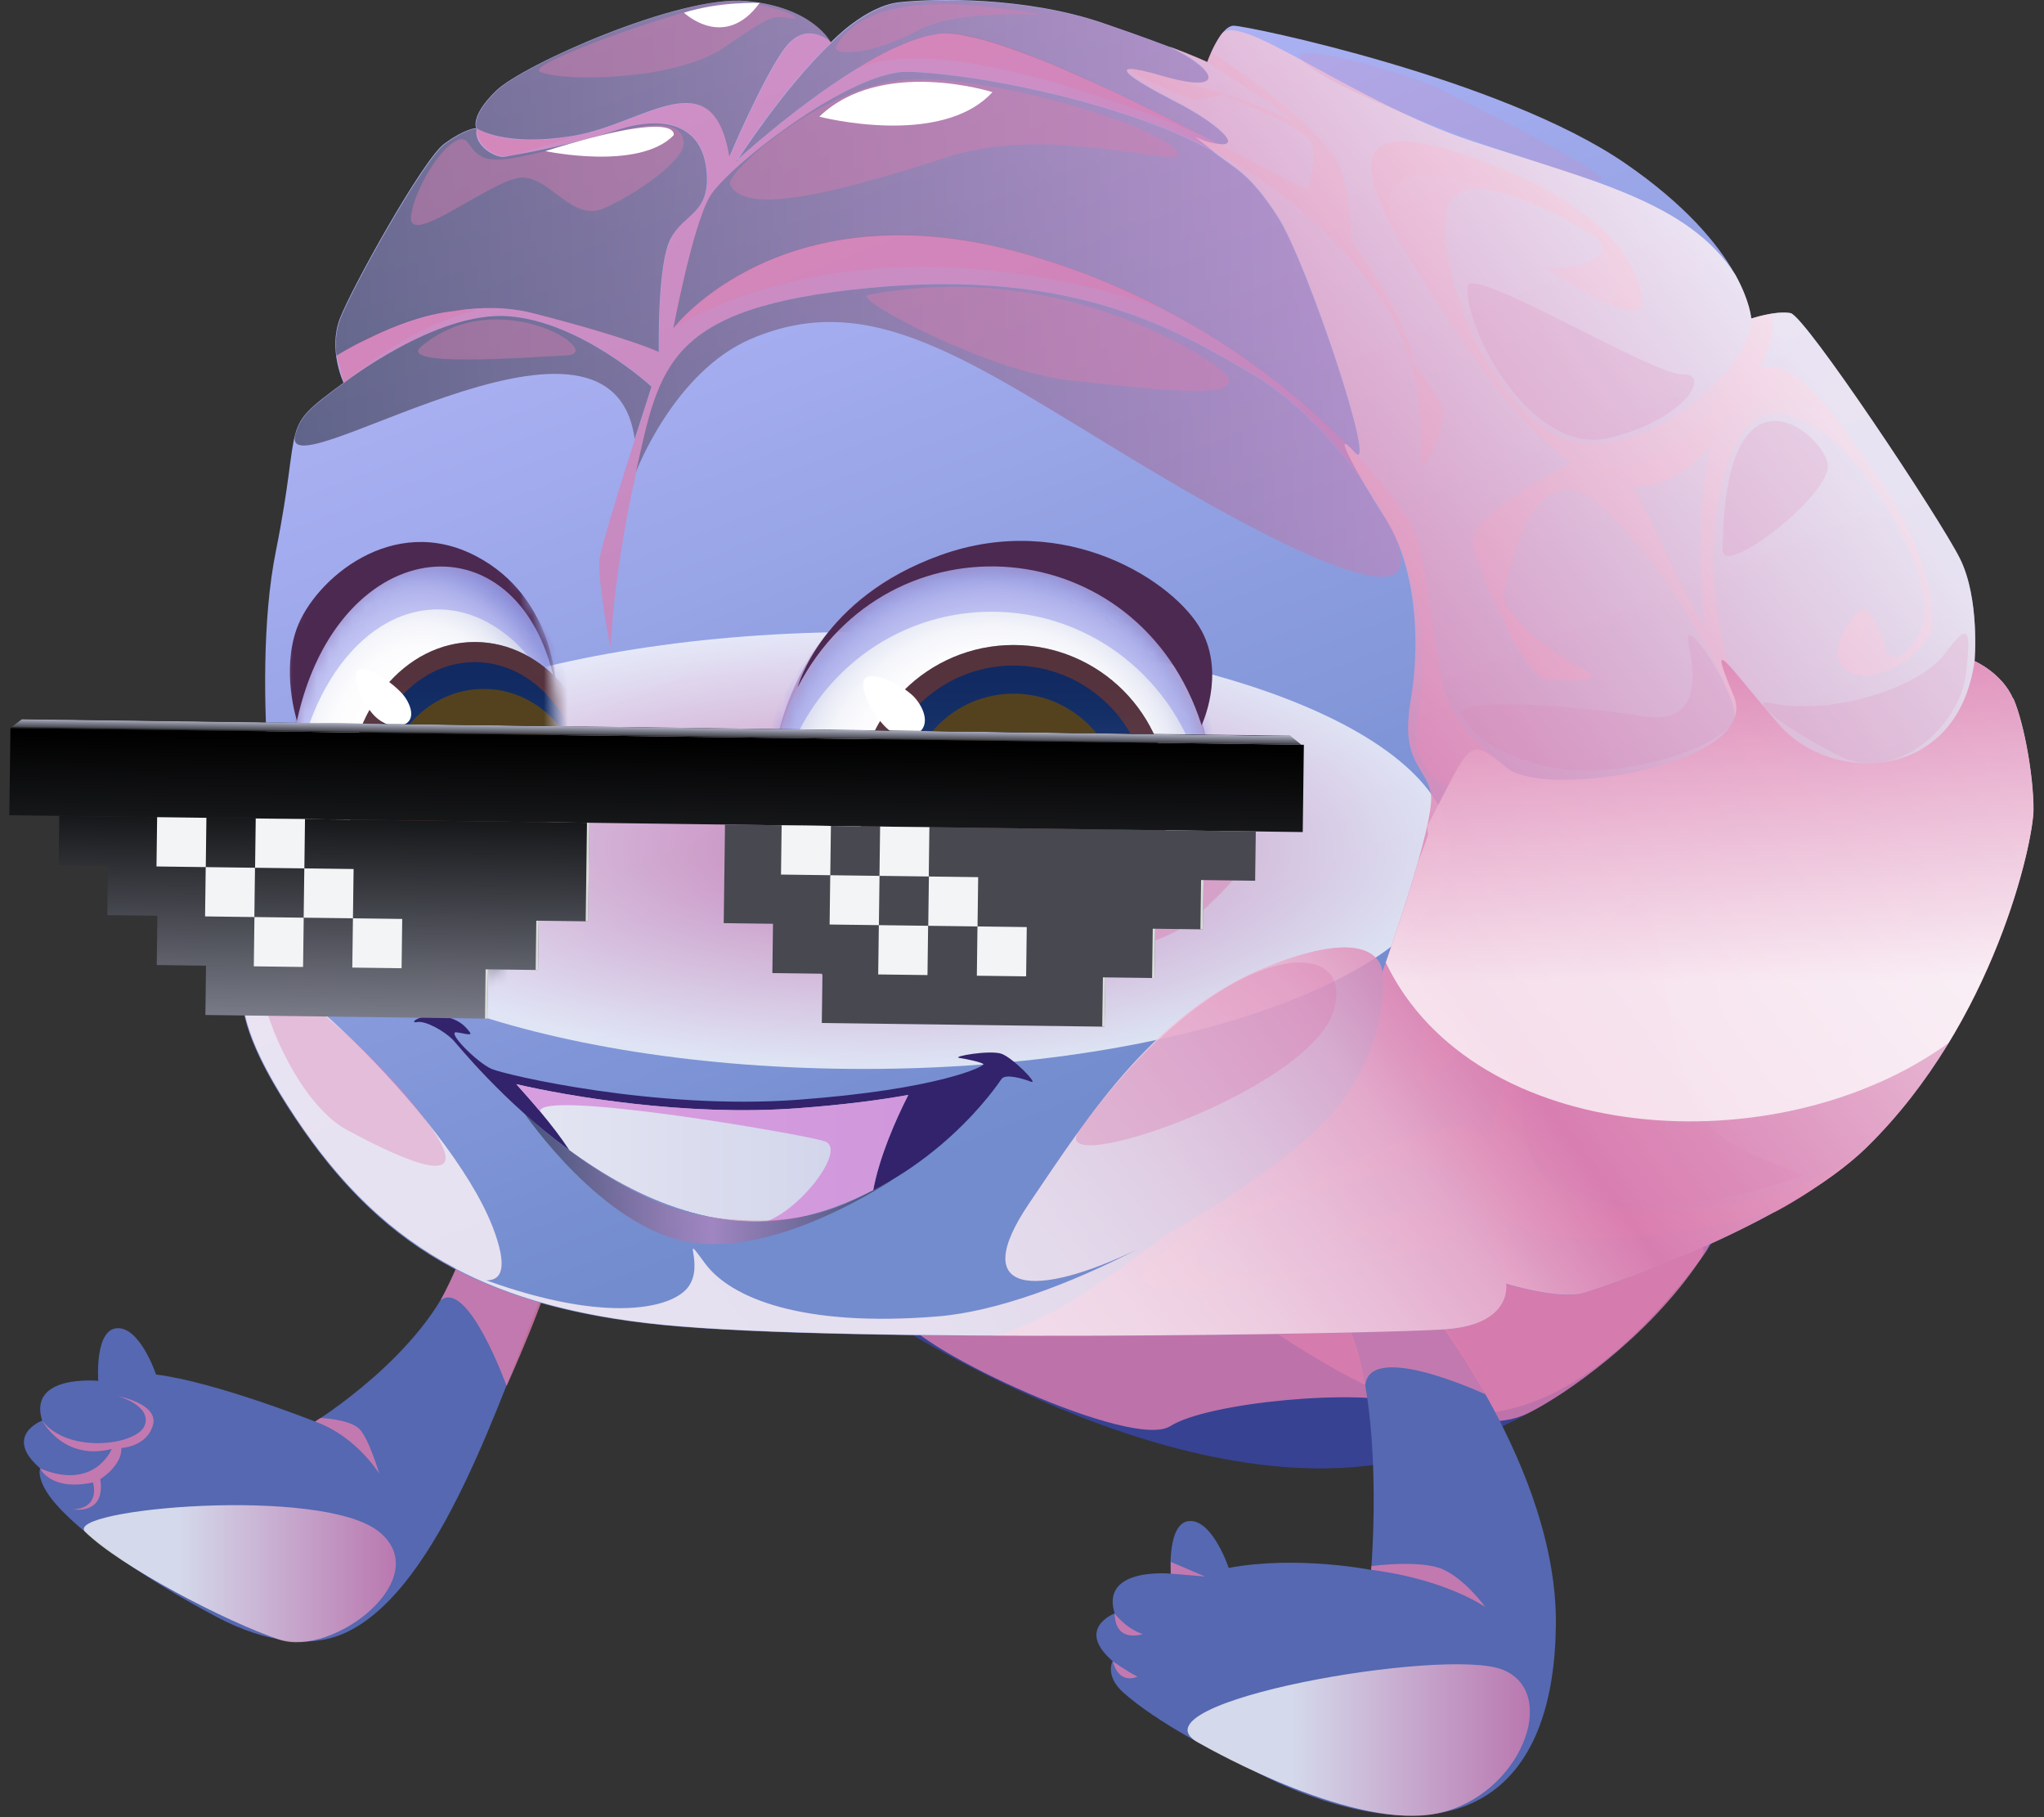 <svg width="171" height="152" viewBox="0 0 171 152" fill="none" xmlns="http://www.w3.org/2000/svg">
<rect x="0" y="0" width="171" height="152" fill="#333333" stroke="none"/>
<path d="M71.893 108.879C71.893 108.879 97.033 126.351 116.977 122.187C131.245 119.211 141.565 109.167 147.685 96.147C153.805 83.126 71.893 108.879 71.893 108.879Z" fill="#374293"/>
<g style="mix-blend-mode:multiply" opacity="0.82">
<path d="M127.859 118.202C120.143 121.994 103.535 109.226 103.535 109.226C103.535 109.226 146.555 98.93 142.199 105.434C137.843 111.938 130.787 116.762 127.859 118.202Z" fill="#DB7DAF"/>
</g>
<g style="mix-blend-mode:multiply" opacity="0.82">
<path d="M117.806 117.446C113.858 116.114 101.066 117.278 97.898 119.294C94.73 121.31 76.91 112.97 75.47 110.21C74.03 107.45 86.63 108.638 86.63 108.638L124.85 99.962C124.85 99.962 149.186 96.326 142.202 105.422C135.218 114.518 127.25 120.602 117.806 117.434V117.446Z" fill="#DB7DAF"/>
</g>
<path d="M38.124 106.154C35.484 113.27 26.364 118.91 26.364 118.91C26.364 118.91 17.952 115.574 13.056 114.974C13.056 114.974 11.736 111.014 9.816 111.098C7.896 111.17 8.22 115.502 8.22 115.502C8.22 115.502 2.304 114.926 3.528 118.826C3.528 118.826 0.204 120.086 3.36 122.822C3.36 122.822 2.868 123.962 5.1 126.278C9.312 130.646 17.472 134.894 17.472 134.894C21.396 137.114 25.668 138.146 29.052 136.502C36.864 132.722 41.868 116.786 45.444 108.038C49.02 99.29 40.752 99.026 38.112 106.13L38.124 106.154Z" fill="#5568B1"/>
<g style="mix-blend-mode:multiply" opacity="0.82">
<path d="M9.815 116.762C9.815 116.762 12.731 117.554 12.107 119.222C11.495 120.89 5.675 121.658 3.527 118.826C3.527 118.826 5.291 122.234 9.347 121.202C9.347 121.202 7.943 124.73 3.359 122.834C3.359 122.834 4.247 124.766 7.775 123.998C7.775 123.998 8.471 126.11 6.131 126.254C6.131 126.254 8.855 126.746 8.387 123.722C8.387 123.722 10.223 122.606 10.151 121.118C10.151 121.118 12.263 121.034 12.791 119.222C13.331 117.41 9.803 116.762 9.803 116.762H9.815Z" fill="#DB7DAF"/>
</g>
<g style="mix-blend-mode:multiply" opacity="0.82">
<path d="M26.365 118.909C29.809 120.133 31.729 123.265 31.729 123.265C31.729 123.265 30.889 120.397 30.085 119.545C29.281 118.705 26.821 118.609 26.821 118.609L26.377 118.897L26.365 118.909Z" fill="#DB7DAF"/>
</g>
<path style="mix-blend-mode:multiply" opacity="0.75" d="M7.129 128.138C5.197 126.218 26.989 124.25 31.729 128.138C36.481 132.026 27.865 138.65 23.377 137.15C18.889 135.65 9.973 130.97 7.129 128.138Z" fill="url(#paint0_linear_1614_12551)"/>
<g style="mix-blend-mode:multiply" opacity="0.82">
<path d="M36.84 108.781C39.132 106.909 42.384 115.933 42.384 115.933C42.384 115.933 46.08 107.749 46.188 105.709C46.296 103.669 38.832 104.581 38.124 106.165C37.416 107.749 36.84 108.793 36.84 108.793V108.781Z" fill="#DB7DAF"/>
</g>
<path d="M119.509 109.43L112.561 110.378C115.921 117.062 114.709 131.318 114.709 131.318C114.709 131.318 108.517 130.082 102.793 131.15C102.781 131.102 101.449 127.154 99.541 127.226C97.621 127.298 97.945 131.63 97.945 131.63C97.945 131.63 92.029 131.054 93.253 134.954C93.253 134.954 89.929 136.214 93.085 138.95C93.085 138.95 92.389 140.186 94.021 141.614C96.805 144.062 101.533 146.534 105.013 148.178C106.357 148.898 107.809 149.558 109.381 150.134C109.849 150.302 110.293 150.458 110.737 150.602C123.289 154.586 130.033 148.958 130.165 135.89C130.297 122.81 119.509 109.418 119.509 109.418V109.43Z" fill="#5568B1"/>
<g style="mix-blend-mode:multiply" opacity="0.82">
<path d="M93.252 134.967C93.252 134.967 94.176 136.215 95.604 136.683C95.604 136.683 93.3 137.499 93.252 134.967Z" fill="#DB7DAF"/>
</g>
<g style="mix-blend-mode:multiply" opacity="0.82">
<path d="M93.098 138.963C93.098 138.963 94.262 139.791 95.162 140.247C95.162 140.247 93.638 141.003 93.098 138.963Z" fill="#DB7DAF"/>
</g>
<g style="mix-blend-mode:multiply" opacity="0.82">
<path d="M97.945 131.63L100.813 131.87L97.945 130.646V131.63Z" fill="#DB7DAF"/>
</g>
<g style="mix-blend-mode:multiply" opacity="0.82">
<path d="M114.709 131.307C121.045 132.123 124.261 134.427 124.261 134.427C124.261 134.427 122.581 132.087 120.685 131.259C118.801 130.443 114.733 130.995 114.733 130.995L114.709 131.307Z" fill="#DB7DAF"/>
</g>
<path style="mix-blend-mode:multiply" opacity="0.75" d="M100.189 145.731C94.333 142.395 120.937 137.715 125.737 139.671C130.537 141.627 127.177 150.183 120.325 151.671C113.473 153.159 101.653 146.571 100.189 145.731Z" fill="url(#paint1_linear_1614_12551)"/>
<g style="mix-blend-mode:multiply" opacity="0.82">
<path d="M114.217 115.863C114.613 112.107 124.261 116.631 124.261 116.631C124.261 116.631 122.269 112.167 119.509 109.431C116.749 106.695 112.561 110.379 112.561 110.379C112.561 110.379 113.125 112.011 113.401 112.911C113.677 113.799 114.205 115.875 114.205 115.875L114.217 115.863Z" fill="#DB7DAF"/>
</g>
<path d="M69.518 3.53C69.518 3.53 72.374 0.482 75.278 0.182C78.194 -0.13 85.754 -0.298 92.258 1.922C98.762 4.142 100.994 5.21 100.994 5.21C100.994 5.21 102.062 2.15 103.214 2.15C104.366 2.15 125.654 6.59 135.926 13.634C146.186 20.678 146.498 26.654 146.498 26.654C146.498 26.654 148.562 25.97 149.786 26.198C151.01 26.426 162.266 43.358 163.958 46.73C165.638 50.102 165.182 55.31 165.182 55.31C165.182 55.31 167.474 56.306 168.398 58.454C169.322 60.602 170.078 64.97 170.078 67.718C170.078 70.466 166.79 85.538 156.158 95.954C149.558 102.422 134.534 107.546 132.47 108.158C130.406 108.77 125.954 107.39 125.954 107.39C125.954 107.39 126.566 110.834 120.818 111.218C115.07 111.602 70.874 112.37 55.406 110.834C39.938 109.298 31.586 103.862 24.686 93.518C17.798 83.174 20.018 80.426 23.618 75.29C23.618 75.29 20.786 57.518 23.078 46.106C25.37 34.694 23.234 36.074 28.742 32.018C28.742 32.018 27.434 29.258 28.43 26.654C29.426 24.05 35.402 13.322 37.166 12.026C38.93 10.73 39.842 10.718 39.842 10.718C39.842 10.718 39.302 9.722 41.522 7.574C43.742 5.426 56.846 -0.43 62.438 0.086C68.03 0.602 69.482 3.518 69.482 3.518L69.518 3.53Z" fill="url(#paint2_linear_1614_12551)"/>
<path style="mix-blend-mode:multiply" opacity="0.75" d="M72.253 89.413C99.393 89.413 121.393 81.231 121.393 71.137C121.393 61.044 99.393 52.861 72.253 52.861C45.114 52.861 23.113 61.044 23.113 71.137C23.113 81.231 45.114 89.413 72.253 89.413Z" fill="url(#paint3_radial_1614_12551)"/>
<g style="mix-blend-mode:multiply" opacity="0.68">
<path d="M166.622 56.209L165.182 55.309C164.498 61.825 162.422 66.949 157.754 67.957C153.086 68.965 147.41 62.437 145.73 58.753C144.05 55.081 142.43 47.569 143.966 40.825C145.502 34.081 148.406 33.229 152.618 36.301C156.83 39.373 162.11 48.781 160.814 52.309C159.518 55.837 157.826 55.069 157.754 54.229C157.682 53.389 156.302 50.473 155.534 51.085C154.766 51.697 152.318 55.297 154.922 56.293C157.526 57.289 161.738 54.229 161.666 52.009C161.594 49.789 161.21 45.877 156.914 39.673C153.59 34.861 150.302 29.857 147.242 30.805C148.838 27.457 148.166 26.245 148.166 26.245L146.498 26.653C146.678 29.977 139.226 37.933 132.074 37.021C124.922 36.097 119.822 21.697 121.046 17.413C122.27 13.129 132.326 18.841 133.682 20.065C135.038 21.289 132.278 22.417 130.646 22.417C129.014 22.417 128.81 22.105 131.774 23.953C134.738 25.789 137.594 26.809 137.39 25.081C137.186 23.341 136.058 17.629 122.786 13.033C109.514 8.437 115.13 17.725 121.97 27.949C125.03 32.509 128.282 36.469 131.534 38.713C127.898 40.525 122.546 43.657 123.218 45.817C123.986 48.265 127.502 56.545 129.35 56.773C131.186 57.001 134.87 57.157 132.266 55.885C129.662 54.613 125.606 51.337 125.834 49.645C126.062 47.965 128.366 37.465 133.646 42.061C138.926 46.657 146.366 58.837 145.286 61.741C144.218 64.657 137.09 69.481 132.11 67.489C127.13 65.497 121.694 61.825 120.71 57.301C119.726 52.777 119.474 47.497 118.406 44.665C117.338 41.833 106.406 27.193 86.03 21.301C65.558 15.373 56.366 27.433 56.366 27.433C56.366 27.433 57.974 18.853 59.426 16.405C60.878 13.957 71.222 5.833 76.046 5.989C80.87 6.145 90.062 7.825 97.262 10.657C104.462 13.489 110.978 18.397 115.49 24.985C120.014 31.573 118.55 39.073 119.09 38.845C119.63 38.617 121.082 35.245 120.626 34.021C120.17 32.797 118.25 30.421 118.25 30.421C118.022 26.977 113.042 20.161 113.042 20.161C113.042 20.161 113.114 17.869 112.274 14.413C111.434 10.969 101.354 4.381 101.354 4.381L101.018 5.221C101.018 5.221 110.894 11.497 107.258 9.709C103.622 7.921 94.346 5.497 94.694 5.953C95.042 6.409 99.746 8.401 100.058 8.401C100.37 8.401 101.822 7.981 102.206 7.981C102.59 7.981 109.25 10.705 109.754 11.929C110.246 13.153 109.418 15.901 109.418 15.901C108.602 15.793 84.962 2.197 78.734 2.809C72.506 3.421 61.622 13.453 61.622 13.453C61.622 13.453 65.498 7.381 69.542 3.541C69.542 3.541 67.526 1.621 65.714 3.997C63.902 6.373 61.046 13.117 61.046 13.117C59.666 4.849 53.978 10.345 48.098 11.353C42.218 12.361 39.902 10.741 39.902 10.741C39.902 12.733 42.122 13.117 42.122 13.117C42.122 13.117 47.402 12.277 51.542 10.897C55.682 9.517 58.742 10.513 59.126 14.185C59.51 17.857 57.29 17.785 56.138 19.933C54.986 22.081 55.142 29.425 55.142 29.425C55.142 29.425 52.766 28.273 44.726 26.209C36.686 24.145 28.178 29.737 28.178 29.737L28.79 32.029C28.79 32.029 36.53 25.981 42.578 26.437C48.626 26.893 54.53 32.329 54.53 32.329C54.53 32.329 50.39 45.049 50.162 46.729C49.934 48.409 51.086 54.241 51.086 54.241C51.086 54.241 51.242 48.349 53.234 39.457C55.226 30.577 55.766 25.669 72.842 24.061C89.918 22.453 98.498 27.589 104.858 31.333C111.218 35.089 118.418 44.665 118.874 52.705C119.33 60.757 117.422 61.585 119.486 64.489C121.55 67.405 132.662 68.629 132.662 68.629C132.662 68.629 126.842 69.553 123.242 74.293C119.642 79.045 117.878 90.685 119.03 90.529C120.182 90.373 124.082 86.389 123.626 85.249C123.17 84.097 120.41 82.873 120.638 81.649C120.866 80.425 122.702 75.985 126.158 73.609C129.602 71.233 137.414 69.853 137.414 69.853C134.762 72.913 126.074 86.653 124.55 95.485C123.062 93.217 120.662 94.057 111.986 97.585C103.31 101.113 90.95 106.981 97.274 107.749C103.61 108.517 112.454 105.769 117.494 104.941C122.534 104.113 123.362 101.773 119.582 101.317C115.802 100.861 108.914 104.077 111.206 103.585C113.51 103.093 118.97 103.105 116.822 104.233C114.674 105.361 111.362 106.381 104.93 106.681C98.498 106.993 99.47 104.593 102.17 102.805C104.87 101.017 119.834 96.469 120.962 97.237C122.09 98.005 125.246 103.825 125.99 107.401L130.01 108.253C127.454 107.893 126.494 104.917 125.918 101.881C131.246 106.009 148.514 101.365 148.514 101.365C152.318 99.421 156.194 95.965 156.194 95.965C150.854 100.693 138.014 102.577 131.354 99.817C124.694 97.057 127.526 87.181 130.97 80.977C134.414 74.773 142.49 66.961 146.702 67.261C150.914 67.561 157.706 69.553 158.246 76.681C158.786 83.809 153.65 90.397 148.982 87.865C144.314 85.333 146.066 80.353 145.07 78.745C144.074 77.137 143.306 82.117 143.846 83.953C144.386 85.789 147.518 92.533 151.046 91.993C154.574 91.453 159.926 79.045 159.782 75.601C159.626 72.157 155.642 68.629 155.642 68.629C171.722 68.245 166.658 56.209 166.658 56.209H166.622ZM142.67 52.549C140.138 48.565 138.386 43.693 136.67 40.681C138.914 40.765 141.098 39.709 143.15 37.105C141.482 43.729 142.67 52.561 142.67 52.561V52.549Z" fill="#DB7DAF"/>
</g>
<g opacity="0.7">
<g style="mix-blend-mode:multiply" opacity="0.68">
<path d="M126.754 16.488C127.414 16.716 128.086 16.968 128.734 17.256C128.758 17.256 128.77 17.268 128.794 17.28C129.994 17.772 130.966 18.288 131.77 18.804C132.682 19.332 133.378 19.8 133.666 20.064C133.918 20.292 134.026 20.52 134.026 20.736C136.138 23.304 134.83 25.548 134.83 25.548C136.402 26.16 137.494 26.172 137.374 25.068C137.17 23.328 136.042 17.616 122.77 13.02C112.762 9.552 113.494 13.992 117.394 20.76C113.794 13.452 119.05 13.608 126.754 16.488Z" fill="#DB7DAF"/>
</g>
<g style="mix-blend-mode:multiply" opacity="0.68">
<path d="M100.544 11.317C92.9 7.393 82.532 2.425 78.716 2.797C76.605 3.001 73.965 4.297 71.397 5.905C79.076 1.861 100.448 11.269 100.544 11.317Z" fill="#DB7DAF"/>
</g>
<g style="mix-blend-mode:multiply" opacity="0.68">
<path d="M97.246 25.801C93.886 24.049 90.142 22.489 86.002 21.289C65.53 15.361 56.338 27.421 56.338 27.421C73.21 17.941 92.746 24.277 97.246 25.801Z" fill="#DB7DAF"/>
</g>
<g style="mix-blend-mode:multiply" opacity="0.68">
<path d="M132.85 39.05C133.822 39.35 135.214 39.854 136.666 40.67C138.91 40.754 141.094 39.698 143.146 37.094C144.526 33.998 149.122 30.926 154.39 36.074C151.93 32.702 149.518 30.098 147.238 30.806C148.834 27.458 148.162 26.246 148.162 26.246L146.494 26.654C146.518 27.122 146.374 27.698 146.11 28.322C143.962 36.29 137.626 39.89 132.85 39.05Z" fill="#DB7DAF"/>
</g>
<g style="mix-blend-mode:multiply" opacity="0.68">
<path d="M141.874 68.174C146.782 65.726 149.878 65.294 143.482 55.514C144.886 58.298 145.666 60.662 145.27 61.742C144.202 64.658 137.074 69.482 132.094 67.49C132.094 67.49 136.966 70.634 141.874 68.174Z" fill="#DB7DAF"/>
</g>
<g style="mix-blend-mode:multiply" opacity="0.68">
<path d="M129.334 56.762C131.17 56.99 134.854 57.146 132.25 55.874C129.826 54.698 126.13 51.758 125.83 50.006C125.878 50.702 125.986 51.47 126.094 52.55C127.246 54.77 128.47 56.654 129.334 56.762Z" fill="#DB7DAF"/>
</g>
<g style="mix-blend-mode:multiply" opacity="0.68">
<path d="M157.139 52.549C156.659 51.601 155.987 50.737 155.531 51.097C154.763 51.709 152.315 55.309 154.919 56.305C155.591 56.557 156.359 56.545 157.139 56.353C154.223 56.857 155.999 50.101 157.139 52.549Z" fill="#DB7DAF"/>
</g>
<g style="mix-blend-mode:multiply" opacity="0.68">
<path d="M166.618 56.209L165.178 55.309C165.082 56.233 164.95 57.121 164.794 57.973C164.926 61.321 164.734 66.217 162.682 67.297C169.93 64.081 166.618 56.209 166.618 56.209Z" fill="#DB7DAF"/>
</g>
<g style="mix-blend-mode:multiply" opacity="0.68">
<path d="M143.916 79.766C143.616 81.062 143.52 82.958 143.808 83.942C144.348 85.778 147.48 92.522 151.008 91.982C152.292 91.79 153.804 90.026 155.22 87.698C152.304 92.126 142.26 87.29 143.916 79.754V79.766Z" fill="#DB7DAF"/>
</g>
<g style="mix-blend-mode:multiply" opacity="0.68">
<path d="M127.186 98.965C125.098 94.705 125.422 91.897 131.074 79.525C128.182 84.673 125.326 90.769 124.51 95.497C123.022 93.229 120.622 94.069 111.946 97.597C111.55 97.753 111.142 97.921 110.734 98.101C123.442 93.397 122.374 95.233 125.89 101.881C131.218 106.009 148.486 101.365 148.486 101.365C152.29 99.421 156.166 95.965 156.166 95.965C155.098 96.913 153.73 97.729 152.17 98.437C152.146 98.437 152.134 98.461 152.11 98.473C146.17 101.941 129.262 103.249 127.174 98.977L127.186 98.965Z" fill="#DB7DAF"/>
</g>
<g style="mix-blend-mode:multiply" opacity="0.68">
<path d="M28.762 32.017C28.762 32.017 34.126 27.265 39.874 25.969C39.874 25.969 35.722 25.201 28.15 29.725C28.15 29.725 28.366 31.117 28.762 32.017Z" fill="#DB7DAF"/>
</g>
<g style="mix-blend-mode:multiply" opacity="0.68">
<path d="M48.575 11.245C48.575 11.245 42.863 13.104 42.095 13.104C41.327 13.104 39.599 12.133 39.875 10.729C39.875 10.729 40.751 11.64 43.787 11.725C46.811 11.809 48.575 11.245 48.575 11.245Z" fill="#DB7DAF"/>
</g>
</g>
<g style="mix-blend-mode:multiply" opacity="0.36">
<path d="M168.409 58.442C167.485 56.294 165.193 55.298 165.193 55.298C165.193 55.298 165.649 50.09 163.969 46.718C162.289 43.346 151.021 26.426 149.797 26.186C148.573 25.958 146.509 26.642 146.509 26.642C146.509 26.642 146.425 25.25 145.201 23.018C141.301 16.862 133.009 15.074 123.145 11.798C113.269 8.522 104.005 1.142 102.277 2.75C101.557 3.65 101.005 5.186 101.005 5.186C101.005 5.186 100.105 4.754 97.777 3.866C101.821 5.762 102.769 7.946 97.261 6.35C91.753 4.754 94.873 6.71 98.329 8.474C101.773 10.238 103.921 12.23 102.037 12.05C100.153 11.87 98.989 10.622 101.197 12.41C103.405 14.198 104.437 14.294 106.909 18.122C109.381 21.95 115.393 40.154 113.329 37.826C111.265 35.498 113.365 39.386 115.873 43.31C118.381 47.234 118.897 53.414 118.021 58.562C117.145 63.71 119.185 64.022 119.701 66.302C120.217 68.57 115.645 81.314 115.645 81.314C115.645 81.314 115.645 77.03 106.153 80.81C96.661 84.59 91.297 92.966 86.089 100.67C80.881 108.374 86.653 108.614 95.185 104.486C89.461 107.426 83.341 109.718 78.433 110.114C67.093 111.038 61.117 108.578 58.981 105.674C56.833 102.758 58.981 105.674 57.601 107.618C56.329 109.406 50.905 110.786 40.669 107.09C41.953 107.126 42.541 106.07 41.209 102.614C37.537 93.146 20.929 77.882 20.425 81.302C19.837 84.122 20.785 87.554 24.745 93.494C28.477 99.098 32.677 103.238 38.161 106.118C38.101 106.094 38.041 106.07 37.981 106.046C42.661 108.53 48.289 110.09 55.453 110.81C70.921 112.346 115.117 111.578 120.865 111.194C126.613 110.81 126.001 107.366 126.001 107.366C126.001 107.366 130.441 108.746 132.517 108.134C134.581 107.522 149.617 102.398 156.205 95.93C166.825 85.514 170.125 70.454 170.125 67.694C170.125 64.934 169.357 60.566 168.445 58.43L168.409 58.442Z" fill="#DB7DAF"/>
</g>
<g style="mix-blend-mode:multiply" opacity="0.75">
<path d="M120.842 111.219C126.59 110.835 125.978 107.391 125.978 107.391C125.978 107.391 130.418 108.771 132.494 108.159C134.558 107.547 149.594 102.423 156.182 95.955C166.802 85.539 170.102 70.479 170.102 67.719C170.102 64.959 169.334 60.591 168.422 58.455C167.498 56.307 165.206 55.311 165.206 55.311C163.754 65.571 153.182 65.571 148.886 60.663C144.602 55.743 142.682 52.563 145.058 58.227C147.434 63.891 129.434 66.963 126.074 64.227C122.714 61.503 123.158 62.055 119.414 69.111L119.486 69.855C119.486 69.855 119.21 70.659 118.67 72.027C117.458 76.323 115.658 81.351 115.658 81.351C115.658 81.351 116.426 86.715 111.986 92.475C109.778 95.331 104.294 99.483 97.934 103.047C91.022 108.123 87.086 110.811 83.066 111.747C99.83 111.831 117.398 111.459 120.866 111.231L120.842 111.219Z" fill="#DB7DAF"/>
</g>
<path style="mix-blend-mode:screen" opacity="0.43" d="M39.876 10.729C39.876 10.729 39.337 9.733 41.556 7.585C43.776 5.437 56.88 -0.419 62.472 0.097C68.064 0.613 69.516 3.529 69.516 3.529C69.516 3.529 67.501 1.609 65.689 3.985C63.877 6.361 61.02 13.105 61.02 13.105C59.64 4.837 53.953 10.333 48.072 11.341C42.193 12.349 39.876 10.729 39.876 10.729ZM61.608 13.441C61.608 13.441 66.373 9.061 71.4 5.917C72.24 5.389 73.092 4.897 73.92 4.465C74.112 4.369 74.293 4.273 74.472 4.189C74.665 4.093 74.856 4.009 75.048 3.925C75.396 3.769 75.733 3.625 76.069 3.493C76.165 3.457 76.26 3.421 76.356 3.385C76.68 3.265 77.004 3.169 77.317 3.085C77.424 3.061 77.532 3.025 77.629 3.001C78.001 2.917 78.361 2.845 78.709 2.809C78.924 2.785 79.177 2.785 79.441 2.809C79.525 2.809 79.621 2.821 79.704 2.833C79.897 2.845 80.088 2.869 80.292 2.905C80.4 2.917 80.508 2.941 80.629 2.965C80.832 3.001 81.049 3.049 81.276 3.097C81.397 3.121 81.504 3.145 81.624 3.181C81.888 3.241 82.177 3.325 82.465 3.397C82.549 3.421 82.621 3.445 82.704 3.469C83.076 3.577 83.472 3.697 83.868 3.829C83.977 3.865 84.085 3.901 84.204 3.949C84.504 4.057 84.805 4.153 85.129 4.273C85.272 4.333 85.428 4.381 85.585 4.441C85.873 4.549 86.172 4.657 86.472 4.777C86.629 4.837 86.784 4.897 86.941 4.957C87.276 5.089 87.6 5.221 87.948 5.365C88.068 5.413 88.189 5.461 88.308 5.521C88.776 5.713 89.257 5.917 89.737 6.133C89.76 6.133 89.784 6.157 89.82 6.169C90.276 6.373 90.733 6.577 91.201 6.781C91.332 6.841 91.465 6.901 91.597 6.961C91.969 7.129 92.329 7.297 92.701 7.465C92.844 7.525 92.976 7.597 93.12 7.657C93.516 7.837 93.912 8.029 94.296 8.221C94.392 8.269 94.477 8.305 94.573 8.353C96.109 9.097 97.621 9.841 99.073 10.585C99.109 10.597 99.144 10.621 99.18 10.633C100.177 11.137 101.148 11.641 102.06 12.109C103.944 12.289 101.797 10.297 98.353 8.533C94.909 6.769 91.788 4.813 97.284 6.409C97.656 6.505 98.016 6.589 98.388 6.697C102.624 7.681 101.544 5.677 97.8 3.925C96.469 3.421 94.668 2.761 92.305 1.957C85.788 -0.263 78.228 -0.095 75.325 0.217C72.409 0.529 69.564 3.565 69.564 3.565C65.532 7.393 61.645 13.477 61.645 13.477L61.608 13.441ZM113.316 37.873C115.38 40.201 109.368 21.997 106.896 18.169C104.46 14.401 103.417 14.245 101.281 12.541C99.96 11.845 98.617 11.209 97.237 10.669C90.037 7.837 80.844 6.145 76.02 6.001C71.196 5.845 60.852 13.969 59.401 16.417C57.949 18.865 56.34 27.445 56.34 27.445C56.34 27.445 65.532 15.397 86.004 21.313C86.941 21.589 87.865 21.877 88.764 22.189C88.921 22.237 89.076 22.297 89.233 22.345C90.121 22.657 90.996 22.981 91.848 23.329C91.92 23.353 91.981 23.389 92.052 23.413C93.876 24.157 95.616 24.961 97.248 25.813C104.112 29.389 109.332 33.745 112.872 37.417C112.992 37.525 113.124 37.669 113.304 37.873H113.316ZM38.16 25.981C40.248 25.669 42.492 25.645 44.7 26.221C52.74 28.285 55.117 29.437 55.117 29.437C55.117 29.437 54.961 22.081 56.112 19.945C57.264 17.797 59.484 17.881 59.1 14.197C58.717 10.525 55.657 9.529 51.517 10.909C48.193 12.013 44.124 12.781 42.66 13.033C42.397 13.093 42.205 13.129 42.096 13.129C41.328 13.129 39.6 12.157 39.876 10.753C39.876 10.753 38.953 10.753 37.2 12.061C35.437 13.369 29.46 24.085 28.465 26.689C28.056 27.757 28.044 28.837 28.152 29.749C28.165 29.749 29.125 29.113 30.697 28.369C34.117 26.677 36.636 26.137 38.16 25.993V25.981ZM115.86 43.369C115.224 42.373 114.612 41.377 114.096 40.489C111.432 36.589 108.024 33.229 104.832 31.345C98.472 27.589 89.892 22.465 72.817 24.073C55.74 25.681 55.2 30.589 53.209 39.469C53.209 39.469 56.377 31.105 62.833 28.345C72.817 24.073 80.916 30.073 95.16 38.665C109.404 47.257 119.916 51.805 116.616 44.845C116.4 44.389 116.16 43.933 115.92 43.477C115.896 43.441 115.884 43.405 115.86 43.381V43.369ZM53.1 36.709C53.88 34.261 54.504 32.341 54.504 32.341C54.504 32.341 48.612 26.905 42.553 26.449C36.505 25.993 28.765 32.041 28.765 32.041C26.125 33.985 25.236 34.681 24.78 36.145C22.512 42.025 51.072 22.177 53.1 36.721V36.709Z" fill="url(#paint4_linear_1614_12551)"/>
<path style="mix-blend-mode:multiply" opacity="0.75" d="M168.409 58.442C167.485 56.294 165.193 55.298 165.193 55.298C165.193 55.298 165.649 50.09 163.969 46.718C162.289 43.346 151.021 26.426 149.797 26.186C148.573 25.958 146.509 26.642 146.509 26.642C146.509 26.642 146.425 25.25 145.201 23.018C141.301 16.862 133.009 15.074 123.145 11.798C113.269 8.522 104.005 1.142 102.277 2.75C101.557 3.65 101.005 5.186 101.005 5.186C101.005 5.186 100.105 4.754 97.777 3.866C101.821 5.762 102.769 7.946 97.261 6.35C91.753 4.754 94.873 6.71 98.329 8.474C101.773 10.238 103.921 12.23 102.037 12.05C100.153 11.87 98.989 10.622 101.197 12.41C103.405 14.198 104.437 14.294 106.909 18.122C109.381 21.95 115.393 40.154 113.329 37.826C111.265 35.498 113.365 39.386 115.873 43.31C118.381 47.234 118.897 53.414 118.021 58.562C117.145 63.71 119.185 64.022 119.701 66.302C120.217 68.57 115.645 81.314 115.645 81.314C115.645 81.314 115.645 77.03 106.153 80.81C96.661 84.59 91.297 92.966 86.089 100.67C80.881 108.374 86.653 108.614 95.185 104.486C89.461 107.426 83.341 109.718 78.433 110.114C67.093 111.038 61.117 108.578 58.981 105.674C56.833 102.758 58.981 105.674 57.601 107.618C56.329 109.406 50.905 110.786 40.669 107.09C41.953 107.126 42.541 106.07 41.209 102.614C37.537 93.146 20.929 77.882 20.425 81.302C19.837 84.122 20.785 87.554 24.745 93.494C28.477 99.098 32.677 103.238 38.161 106.118C38.101 106.094 38.041 106.07 37.981 106.046C42.661 108.53 48.289 110.09 55.453 110.81C70.921 112.346 115.117 111.578 120.865 111.194C126.613 110.81 126.001 107.366 126.001 107.366C126.001 107.366 130.441 108.746 132.517 108.134C134.581 107.522 149.617 102.398 156.205 95.93C166.825 85.514 170.125 70.454 170.125 67.694C170.125 64.934 169.357 60.566 168.445 58.43L168.409 58.442Z" fill="url(#paint5_linear_1614_12551)"/>
<g style="mix-blend-mode:screen" opacity="0.18">
<path d="M122.364 59.906C121.14 58.166 132.396 59.09 137.388 59.906C142.38 60.722 141.768 56.39 141.264 53.75C140.748 51.122 145.296 57.854 145.116 60.002C144.936 62.15 135.636 65.522 129.492 64.13C123.348 62.738 122.364 59.906 122.364 59.906Z" fill="#DB7DAF"/>
</g>
<g style="mix-blend-mode:screen" opacity="0.18">
<path d="M148.007 58.801C153.635 59.929 160.727 57.349 162.695 54.697C164.651 52.045 164.963 52.37 164.447 56.498C163.931 60.626 158.639 65.689 153.755 63.169C148.871 60.65 146.303 58.465 148.007 58.801Z" fill="#DB7DAF"/>
</g>
<g style="mix-blend-mode:screen" opacity="0.18">
<path d="M136.668 75.325C139.704 73.345 138.3 91.873 144.528 95.449C150.756 99.025 153.012 97.657 148.008 99.265C143.004 100.861 133.2 102.085 128.904 97.501C124.62 92.905 131.364 78.817 136.668 75.337V75.325Z" fill="#DB7DAF"/>
</g>
<g style="mix-blend-mode:screen" opacity="0.43">
<path d="M61.094 15.482C62.402 18.098 70.286 16.046 79.37 13.105C88.454 10.165 100.37 14.726 98.366 12.518C96.362 10.309 81.818 5.93 75.182 6.722C68.546 7.514 60.578 14.461 61.094 15.482Z" fill="#DB7DAF"/>
</g>
<g style="mix-blend-mode:screen" opacity="0.43">
<path d="M72.636 24.675C71.172 24.951 82.752 31.119 89.592 31.827C96.432 32.535 106.584 33.891 101.412 30.387C96.228 26.883 85.296 22.239 72.636 24.663V24.675Z" fill="#DB7DAF"/>
</g>
<g style="mix-blend-mode:screen" opacity="0.43">
<path d="M35.256 28.97C33.144 30.734 44.016 29.894 47.412 29.726C50.808 29.558 41.688 23.57 35.256 28.97Z" fill="#DB7DAF"/>
</g>
<g style="mix-blend-mode:screen" opacity="0.43">
<path d="M50.57 17.413C47.822 18.625 46.058 14.761 43.61 14.857C41.174 14.965 33.986 20.929 34.394 18.025C34.814 15.109 38.102 10.489 39.122 11.905C40.142 13.321 40.586 13.933 45.602 12.637C50.63 11.329 56.93 8.893 57.194 11.905C57.326 13.429 53.114 16.285 50.558 17.413H50.57Z" fill="#DB7DAF"/>
</g>
<g style="mix-blend-mode:screen" opacity="0.43">
<path d="M69.973 3.831C69.469 4.707 72.745 4.707 76.789 2.547C80.833 0.387 89.581 1.611 86.281 1.083C82.993 0.543 72.877 -1.209 69.961 3.843L69.973 3.831Z" fill="#DB7DAF"/>
</g>
<g style="mix-blend-mode:screen" opacity="0.43">
<path d="M45.157 5.978C46.669 6.842 56.413 6.818 60.553 3.986C64.692 1.154 64.68 1.286 66.216 1.538C67.764 1.79 63.864 -0.238 60.169 0.338C56.472 0.926 44.041 5.33 45.157 5.978Z" fill="#DB7DAF"/>
</g>
<g style="mix-blend-mode:screen" opacity="0.18">
<path d="M122.771 23.991C122.879 21.987 138.299 31.407 140.747 31.311C143.195 31.203 141.059 35.091 134.615 36.627C128.183 38.163 122.567 27.711 122.771 24.003V23.991Z" fill="#DB7DAF"/>
</g>
<g style="mix-blend-mode:screen" opacity="0.18">
<path d="M144.121 46.035C144.109 48.362 153.181 41.414 152.905 38.858C152.629 36.303 144.229 29.306 144.121 46.035Z" fill="#DB7DAF"/>
</g>
<g style="mix-blend-mode:screen" opacity="0.18">
<path d="M109.069 5.151C106.729 3.063 117.697 6.063 120.457 7.443C123.217 8.823 140.833 17.571 131.197 14.427C121.561 11.271 111.781 7.587 109.057 5.163L109.069 5.151Z" fill="#DB7DAF"/>
</g>
<g style="mix-blend-mode:multiply" opacity="0.37">
<path d="M90.326 94.513C87.158 98.845 109.406 91.357 111.542 84.625C113.69 77.881 102.194 78.265 90.326 94.513Z" fill="#DB7DAF"/>
</g>
<g style="mix-blend-mode:multiply" opacity="0.37">
<path d="M22.8 81.554C20.04 79.514 23.724 91.646 29.028 94.514C34.344 97.382 39.6 99.506 36.204 94.514C32.808 89.522 28.32 85.646 22.8 81.554Z" fill="#DB7DAF"/>
</g>
<path d="M68.543 9.759C68.543 9.759 78.719 12.411 83.027 7.707C83.027 7.707 73.751 4.755 68.543 9.759Z" fill="white"/>
<path d="M45.625 12.639C45.625 12.639 53.437 14.306 56.353 11.319C56.353 11.319 57.157 9.027 45.625 12.639Z" fill="white"/>
<path d="M57.217 1.059C57.217 1.059 60.601 4.299 63.553 0.243C63.553 0.243 60.277 0.111 57.217 1.059Z" fill="white"/>
<path style="mix-blend-mode:multiply" opacity="0.75" d="M168.408 58.443C167.484 56.295 165.192 55.299 165.192 55.299C163.74 65.559 153.168 65.559 148.872 60.651C144.588 55.731 142.668 52.551 145.044 58.215C147.42 63.879 129.42 66.951 126.06 64.215C122.7 61.491 123.144 62.043 119.4 69.099L119.472 69.843C119.472 69.843 119.196 70.647 118.656 72.015C117.744 75.267 116.484 78.927 115.932 80.511C123.312 95.895 148.668 97.623 163.008 87.243C168.288 78.567 170.112 69.735 170.112 67.695C170.112 64.935 169.344 60.567 168.432 58.431L168.408 58.443Z" fill="url(#paint6_linear_1614_12551)"/>
<mask id="mask0_1614_12551" style="mask-type:luminance" maskUnits="userSpaceOnUse" x="23" y="37" width="92" height="49">
<path d="M71.893 85.165C71.893 85.165 86.725 68.041 107.101 69.505C126.817 70.909 101.485 44.833 101.485 44.833C101.485 44.833 79.945 36.937 76.801 37.249C73.657 37.561 23.737 44.833 23.737 44.833C23.737 44.833 22.777 62.305 24.001 75.313C24.001 75.313 32.497 68.725 43.633 84.937L71.905 85.153L71.893 85.165Z" fill="white"/>
</mask>
<g mask="url(#mask0_1614_12551)">
<g style="mix-blend-mode:multiply" opacity="0.68">
<path d="M82.969 87.805C93.195 87.805 101.485 78.457 101.485 66.925C101.485 55.393 93.195 46.045 82.969 46.045C72.743 46.045 64.453 55.393 64.453 66.925C64.453 78.457 72.743 87.805 82.969 87.805Z" fill="#A783B6"/>
</g>
<mask id="mask1_1614_12551" style="mask-type:luminance" maskUnits="userSpaceOnUse" x="64" y="47" width="38" height="40">
<path d="M82.969 86.557C93.195 86.557 101.485 77.767 101.485 66.925C101.485 56.083 93.195 47.293 82.969 47.293C72.743 47.293 64.453 56.083 64.453 66.925C64.453 77.767 72.743 86.557 82.969 86.557Z" fill="white"/>
</mask>
<g mask="url(#mask1_1614_12551)">
<path d="M82.969 86.557C93.195 86.557 101.485 77.767 101.485 66.925C101.485 56.083 93.195 47.293 82.969 47.293C72.743 47.293 64.453 56.083 64.453 66.925C64.453 77.767 72.743 86.557 82.969 86.557Z" fill="url(#paint7_radial_1614_12551)"/>
<g style="mix-blend-mode:multiply" opacity="0.37">
<path d="M82.968 51.169C92.952 51.169 101.04 59.365 101.04 69.481C101.04 72.577 100.272 75.493 98.928 78.049C101.076 74.881 102.348 71.053 102.348 66.925C102.348 56.077 93.672 47.293 82.956 47.293C72.24 47.293 63.565 56.089 63.565 66.925C63.565 71.053 64.836 74.893 66.984 78.049C65.64 75.493 64.872 72.577 64.872 69.481C64.872 59.365 72.96 51.169 82.944 51.169H82.968Z" fill="#7274EA"/>
</g>
<path style="mix-blend-mode:multiply" d="M84.794 79.897C91.959 79.897 97.766 74.089 97.766 66.925C97.766 59.761 91.959 53.953 84.794 53.953C77.63 53.953 71.822 59.761 71.822 66.925C71.822 74.089 77.63 79.897 84.794 79.897Z" fill="url(#paint8_linear_1614_12551)"/>
<g style="mix-blend-mode:multiply" opacity="0.43">
<path d="M84.794 55.669C90.998 55.669 96.05 60.721 96.05 66.925C96.05 73.129 90.998 78.181 84.794 78.181C78.59 78.181 73.538 73.129 73.538 66.925C73.538 60.721 78.59 55.669 84.794 55.669ZM84.794 53.953C77.63 53.953 71.822 59.761 71.822 66.925C71.822 74.089 77.63 79.897 84.794 79.897C91.958 79.897 97.766 74.089 97.766 66.925C97.766 59.761 91.958 53.953 84.794 53.953Z" fill="#AE3E0F"/>
</g>
<g style="mix-blend-mode:multiply">
<path d="M84.795 75.829C89.712 75.829 93.699 71.843 93.699 66.925C93.699 62.008 89.712 58.022 84.795 58.022C79.877 58.022 75.891 62.008 75.891 66.925C75.891 71.843 79.877 75.829 84.795 75.829Z" fill="#54421F"/>
</g>
<path style="mix-blend-mode:screen" opacity="0.32" d="M94.741 77.15C94.537 82.586 89.449 86.81 83.377 86.582C77.305 86.354 72.541 81.77 72.745 76.322C72.949 70.886 78.037 66.662 84.109 66.89C90.181 67.118 94.945 71.702 94.741 77.15Z" fill="url(#paint9_linear_1614_12551)"/>
<path d="M72.409 56.725C72.949 56.209 74.917 56.941 76.261 58.093C76.945 58.681 77.857 60.169 77.077 61.093C76.417 61.873 75.145 61.825 74.125 60.853C72.853 59.629 71.773 57.337 72.409 56.725Z" fill="white"/>
</g>
<path style="mix-blend-mode:screen" opacity="0.43" d="M100.92 61.85C101.28 63.482 101.496 65.174 101.496 66.926C101.496 78.458 93.204 87.806 82.98 87.806C74.952 87.806 68.136 82.034 65.568 73.982C67.584 83.066 74.844 89.798 83.508 89.798C93.732 89.798 102.024 80.45 102.024 68.918C102.024 66.434 101.616 64.07 100.92 61.862V61.85Z" fill="url(#paint10_linear_1614_12551)"/>
<path d="M66.723 57.505C74.331 42.781 95.319 44.353 100.527 60.661C100.527 60.661 102.519 56.473 100.527 52.765C98.331 48.673 89.163 42.673 78.699 46.429C68.691 50.017 66.723 57.505 66.723 57.505Z" fill="#4C2951"/>
<mask id="mask2_1614_12551" style="mask-type:luminance" maskUnits="userSpaceOnUse" x="22" y="41" width="25" height="47">
<path d="M44.45 50.605C50.45 61.837 42.77 90.733 31.694 86.905C20.618 83.077 18.686 51.925 29.198 43.513C39.71 35.101 44.438 50.605 44.438 50.605H44.45Z" fill="white"/>
</mask>
<g mask="url(#mask2_1614_12551)">
<g style="mix-blend-mode:multiply" opacity="0.68">
<path d="M49.069 66.422C49.069 77.738 43.501 86.906 36.637 86.906C29.773 86.906 24.205 77.738 24.205 66.422C24.205 55.106 29.413 46.346 36.277 46.346C43.141 46.346 49.069 55.118 49.069 66.422Z" fill="#A783B6"/>
</g>
<mask id="mask3_1614_12551" style="mask-type:luminance" maskUnits="userSpaceOnUse" x="24" y="47" width="26" height="39">
<path d="M36.637 85.68C43.503 85.68 49.069 77.057 49.069 66.42C49.069 55.783 43.503 47.16 36.637 47.16C29.771 47.16 24.205 55.783 24.205 66.42C24.205 77.057 29.771 85.68 36.637 85.68Z" fill="white"/>
</mask>
<g mask="url(#mask3_1614_12551)">
<path d="M36.637 85.68C43.503 85.68 49.069 77.057 49.069 66.42C49.069 55.783 43.503 47.16 36.637 47.16C29.771 47.16 24.205 55.783 24.205 66.42C24.205 77.057 29.771 85.68 36.637 85.68Z" fill="url(#paint11_radial_1614_12551)"/>
<g style="mix-blend-mode:multiply" opacity="0.37">
<path d="M36.638 50.976C43.346 50.976 48.77 59.016 48.77 68.928C48.77 71.964 48.254 74.82 47.353 77.328C48.794 74.22 49.645 70.476 49.645 66.42C49.645 55.788 43.813 47.16 36.626 47.16C29.438 47.16 23.605 55.776 23.605 66.42C23.605 70.476 24.457 74.232 25.898 77.328C24.997 74.82 24.482 71.964 24.482 68.928C24.482 59.016 29.918 50.976 36.614 50.976H36.638Z" fill="#7274EA"/>
</g>
<path style="mix-blend-mode:multiply" d="M39.72 79.141C45.559 79.141 50.292 73.446 50.292 66.421C50.292 59.396 45.559 53.701 39.72 53.701C33.882 53.701 29.148 59.396 29.148 66.421C29.148 73.446 33.882 79.141 39.72 79.141Z" fill="url(#paint12_linear_1614_12551)"/>
<g style="mix-blend-mode:multiply" opacity="0.43">
<path d="M39.72 55.381C44.772 55.381 48.889 60.337 48.889 66.421C48.889 72.505 44.772 77.461 39.72 77.461C34.668 77.461 30.552 72.505 30.552 66.421C30.552 60.337 34.668 55.381 39.72 55.381ZM39.72 53.701C33.876 53.701 29.148 59.401 29.148 66.421C29.148 73.441 33.876 79.141 39.72 79.141C45.564 79.141 50.292 73.441 50.292 66.421C50.292 59.401 45.564 53.701 39.72 53.701Z" fill="#AE3E0F"/>
</g>
<g style="mix-blend-mode:multiply">
<path d="M40.464 75.217C45.036 75.217 48.744 71.279 48.744 66.421C48.744 61.563 45.036 57.625 40.464 57.625C35.891 57.625 32.184 61.563 32.184 66.421C32.184 71.279 35.891 75.217 40.464 75.217Z" fill="#54421F"/>
</g>
<path style="mix-blend-mode:screen" opacity="0.32" d="M47.834 76.453C47.666 81.781 43.526 85.921 38.57 85.705C33.614 85.477 29.738 80.977 29.906 75.649C30.074 70.321 34.214 66.181 39.17 66.397C44.126 66.625 48.002 71.125 47.834 76.453Z" fill="url(#paint13_linear_1614_12551)"/>
<path d="M30.038 56.039C30.638 55.739 32.45 56.759 33.59 57.959C34.178 58.571 34.862 59.951 33.986 60.515C33.242 60.995 32.006 60.683 31.154 59.687C30.086 58.439 29.342 56.387 30.038 56.039Z" fill="white"/>
</g>
<path style="mix-blend-mode:screen" opacity="0.43" d="M48.685 61.453C48.925 63.049 49.069 64.705 49.069 66.421C49.069 77.737 43.501 86.905 36.637 86.905C31.249 86.905 26.677 81.241 24.949 73.345C26.305 82.249 31.177 88.849 36.997 88.849C43.861 88.849 49.429 79.681 49.429 68.365C49.429 65.929 49.153 63.601 48.685 61.441V61.453Z" fill="url(#paint14_linear_1614_12551)"/>
<path d="M46.55 57.733C43.862 42.865 28.334 44.293 24.842 60.277C24.842 60.277 23.51 56.173 24.842 52.537C26.318 48.517 32.822 42.841 39.842 46.525C46.55 50.041 46.55 57.745 46.55 57.745V57.733Z" fill="#4C2951"/>
</g>
</g>
<path d="M38.196 86.355C38.616 86.379 39.576 86.703 39.312 86.355C39.048 86.007 38.46 85.155 36.78 84.975C35.1 84.795 34.164 85.635 34.896 85.491C35.628 85.359 37.2 86.271 37.884 86.967C38.568 87.651 53.016 106.095 68.412 101.439C78.336 98.439 83.46 90.723 83.784 90.255C84.108 89.787 85.572 90.219 86.256 90.483C86.94 90.747 84.756 88.491 83.784 88.143C82.812 87.807 79.536 88.383 80.256 88.491C80.976 88.599 82.092 88.851 82.272 89.007C82.452 89.163 78.54 91.131 66.696 91.995C54.852 92.859 42.324 89.919 41.136 89.415C39.948 88.911 37.344 86.307 38.184 86.343L38.196 86.355Z" fill="#32236C"/>
<path d="M68.413 101.438C70.106 100.934 71.641 100.274 73.046 99.553C73.561 96.793 74.882 93.746 75.986 91.585C73.657 92.005 70.621 92.413 66.698 92.701C57.266 93.397 47.425 91.669 43.19 90.686C44.282 91.909 46.225 94.058 47.63 96.206C53.245 100.322 60.709 103.766 68.401 101.438H68.413Z" fill="url(#paint15_linear_1614_12551)"/>
<g style="mix-blend-mode:multiply" opacity="0.68">
<path d="M73.057 99.553C73.573 96.793 74.893 93.746 75.997 91.585C73.669 92.005 70.633 92.413 66.709 92.701C57.277 93.397 47.437 91.669 43.201 90.686C43.717 91.273 44.437 92.066 45.193 92.966C45.049 91.082 67.117 94.85 68.989 95.462C70.861 96.073 67.117 101.054 64.129 102.17C65.533 102.11 66.973 101.882 68.413 101.438C70.105 100.934 71.641 100.274 73.045 99.553H73.057Z" fill="#D27DD6"/>
</g>
<g style="mix-blend-mode:screen" opacity="0.43">
<path d="M78.253 81.326C77.077 82.766 95.617 80.558 99.601 77.09C103.585 73.622 105.733 70.658 104.809 70.046C103.885 69.434 86.797 70.922 78.253 81.338V81.326Z" fill="#DB7DAF"/>
</g>
<g style="mix-blend-mode:screen" opacity="0.43">
<path d="M24.744 75.842C22.884 76.874 33.96 80.006 37.272 80.498C40.584 81.002 32.628 71.438 24.744 75.842Z" fill="#DB7DAF"/>
</g>
<path d="M85.416 81.278C86.52 79.274 90.672 78.746 92.988 79.802C92.988 79.802 89.592 81.026 87.852 81.278C86.112 81.518 85.416 81.278 85.416 81.278Z" fill="white"/>
<path d="M29.066 78.373C29.066 78.373 31.418 77.665 31.982 78.373C32.546 79.081 32.51 79.405 32.51 79.405C32.51 79.405 30.026 79.561 29.066 78.373Z" fill="white"/>
<path style="mix-blend-mode:screen" opacity="0.43" d="M43.836 93.11C43.836 93.11 51.744 100.622 59.148 101.75C66.552 102.878 70.32 101.174 74.796 98.594C74.796 98.594 65.28 105.11 57.828 103.934C50.376 102.758 43.848 93.098 43.848 93.098L43.836 93.11Z" fill="url(#paint16_linear_1614_12551)"/>
<path d="M109.081 62.3L0.874 60.895L0.779 68.194L108.986 69.599L109.081 62.3Z" fill="url(#paint17_linear_1614_12551)"/>
<path style="mix-blend-mode:multiply" d="M4.96 68.246L4.906 72.369L9.029 72.422L8.976 76.545L13.166 76.6L13.113 80.722L17.235 80.776L17.182 84.899L40.77 85.205L40.823 81.082L45.014 81.137L45.067 77.014L49.19 77.067L49.243 72.945L49.297 68.822L4.96 68.246Z" fill="url(#paint18_linear_1614_12551)"/>
<path style="mix-blend-mode:multiply" d="M60.653 68.971L60.6 73.094L60.546 77.216L64.669 77.27L64.615 81.393L68.806 81.447L68.752 85.57L92.408 85.877L92.461 81.754L96.584 81.808L96.638 77.685L100.625 77.737L100.679 73.614L105.004 73.67L105.058 69.547L60.653 68.971Z" fill="url(#paint19_linear_1614_12551)"/>
<path d="M25.409 76.761L21.286 76.707L21.233 80.83L25.355 80.883L25.409 76.761Z" fill="#F2F4F6"/>
<path d="M21.333 72.585L17.21 72.531L17.156 76.654L21.279 76.708L21.333 72.585Z" fill="#F2F4F6"/>
<path d="M17.268 68.407L13.146 68.353L13.092 72.476L17.215 72.53L17.268 68.407Z" fill="#F2F4F6"/>
<path d="M33.65 76.866L29.527 76.812L29.474 80.935L33.597 80.989L33.65 76.866Z" fill="#F2F4F6"/>
<path d="M29.582 72.69L25.459 72.637L25.405 76.76L29.528 76.813L29.582 72.69Z" fill="#F2F4F6"/>
<path d="M25.516 68.514L21.394 68.461L21.34 72.584L25.463 72.637L25.516 68.514Z" fill="#F2F4F6"/>
<path d="M77.646 77.438L73.523 77.385L73.47 81.508L77.593 81.561L77.646 77.438Z" fill="#F2F4F6"/>
<path d="M73.581 73.263L69.458 73.209L69.404 77.332L73.527 77.385L73.581 73.263Z" fill="#F2F4F6"/>
<path d="M69.514 69.085L65.392 69.031L65.338 73.154L69.461 73.208L69.514 69.085Z" fill="#F2F4F6"/>
<path d="M85.898 77.546L81.775 77.492L81.722 81.615L85.845 81.668L85.898 77.546Z" fill="#F2F4F6"/>
<path d="M81.834 73.37L77.711 73.316L77.657 77.439L81.78 77.493L81.834 73.37Z" fill="#F2F4F6"/>
<path d="M77.753 69.192L73.63 69.139L73.576 73.261L77.699 73.315L77.753 69.192Z" fill="#F2F4F6"/>
<g style="mix-blend-mode:soft-light">
<path d="M40.829 81.085L40.626 81.082L40.572 85.205L40.775 85.207L40.829 81.085Z" fill="#DBDDDB"/>
</g>
<g style="mix-blend-mode:soft-light">
<path d="M92.469 81.755L92.267 81.752L92.213 85.875L92.416 85.877L92.469 81.755Z" fill="#DBDDDB"/>
</g>
<g style="mix-blend-mode:soft-light">
<path d="M96.64 77.684L96.438 77.682L96.384 81.804L96.587 81.807L96.64 77.684Z" fill="#DBDDDB"/>
</g>
<g style="mix-blend-mode:soft-light">
<path d="M100.684 73.614L100.481 73.611L100.428 77.734L100.631 77.737L100.684 73.614Z" fill="#DBDDDB"/>
</g>
<g style="mix-blend-mode:soft-light">
<path d="M45.069 77.014L44.866 77.012L44.813 81.135L45.015 81.137L45.069 77.014Z" fill="#DBDDDB"/>
</g>
<g style="mix-blend-mode:soft-light">
<path d="M49.309 68.823L49.106 68.82L48.999 77.066L49.202 77.069L49.309 68.823Z" fill="#DBDDDB"/>
</g>
<path d="M107.939 61.541L1.827 60.163L0.871 60.894L108.875 62.296L107.939 61.541Z" fill="url(#paint20_linear_1614_12551)"/>
<defs>
<linearGradient id="paint0_linear_1614_12551" x1="7.009" y1="131.63" x2="33.109" y2="131.63" gradientUnits="userSpaceOnUse">
<stop offset="0.3" stop-color="white"/>
<stop offset="1" stop-color="#DB7DAF"/>
</linearGradient>
<linearGradient id="paint1_linear_1614_12551" x1="99.361" y1="145.551" x2="127.993" y2="145.551" gradientUnits="userSpaceOnUse">
<stop offset="0.3" stop-color="white"/>
<stop offset="1" stop-color="#DB7DAF"/>
</linearGradient>
<linearGradient id="paint2_linear_1614_12551" x1="62.954" y1="-8.626" x2="108.362" y2="107.174" gradientUnits="userSpaceOnUse">
<stop stop-color="#BDBDFF"/>
<stop offset="0.84" stop-color="#728CCE"/>
</linearGradient>
<radialGradient id="paint3_radial_1614_12551" cx="0" cy="0" r="1" gradientUnits="userSpaceOnUse" gradientTransform="translate(73.269 70.948) scale(49.2 18.24)">
<stop stop-color="#DB7DAF"/>
<stop offset="0.32" stop-color="#E5A3C6"/>
<stop offset="1" stop-color="white"/>
</radialGradient>
<linearGradient id="paint4_linear_1614_12551" x1="24.66" y1="24.109" x2="117.216" y2="24.109" gradientUnits="userSpaceOnUse">
<stop/>
<stop offset="1" stop-color="#DB7DAF"/>
</linearGradient>
<linearGradient id="paint5_linear_1614_12551" x1="49.969" y1="105.47" x2="171.421" y2="17.666" gradientUnits="userSpaceOnUse">
<stop stop-color="white"/>
<stop offset="0.14" stop-color="#FEFCFD"/>
<stop offset="0.22" stop-color="#FCF4F8"/>
<stop offset="0.28" stop-color="#F8E6EF"/>
<stop offset="0.34" stop-color="#F2D1E3"/>
<stop offset="0.4" stop-color="#EBB7D3"/>
<stop offset="0.44" stop-color="#E298BF"/>
<stop offset="0.48" stop-color="#DB7DAF"/>
<stop offset="0.84" stop-color="white"/>
</linearGradient>
<linearGradient id="paint6_linear_1614_12551" x1="143.004" y1="93.819" x2="143.004" y2="55.203" gradientUnits="userSpaceOnUse">
<stop offset="0.3" stop-color="white"/>
<stop offset="1" stop-color="#DB7DAF"/>
</linearGradient>
<radialGradient id="paint7_radial_1614_12551" cx="0" cy="0" r="1" gradientUnits="userSpaceOnUse" gradientTransform="translate(82.969 66.925) scale(20.808 20.808)">
<stop offset="0.41" stop-color="white"/>
<stop offset="0.6" stop-color="#FCFCFE"/>
<stop offset="0.7" stop-color="#F4F5FA"/>
<stop offset="0.77" stop-color="#E7E9F5"/>
<stop offset="0.84" stop-color="#D4D7EC"/>
<stop offset="0.89" stop-color="#BCC1E2"/>
<stop offset="0.95" stop-color="#9EA5D5"/>
<stop offset="1" stop-color="#7781C5"/>
</radialGradient>
<linearGradient id="paint8_linear_1614_12551" x1="84.794" y1="79.897" x2="84.794" y2="53.953" gradientUnits="userSpaceOnUse">
<stop stop-color="#84AEFF"/>
<stop offset="0.13" stop-color="#698FD9"/>
<stop offset="0.3" stop-color="#496BAE"/>
<stop offset="0.47" stop-color="#314E8C"/>
<stop offset="0.63" stop-color="#1F3A74"/>
<stop offset="0.78" stop-color="#142E66"/>
<stop offset="0.9" stop-color="#112A61"/>
</linearGradient>
<linearGradient id="paint9_linear_1614_12551" x1="82.093" y1="86.446" x2="85.399" y2="66.971" gradientUnits="userSpaceOnUse">
<stop offset="0.23"/>
<stop offset="0.3" stop-color="#080305"/>
<stop offset="0.4" stop-color="#1F0D15"/>
<stop offset="0.53" stop-color="#451C2E"/>
<stop offset="0.68" stop-color="#793251"/>
<stop offset="0.85" stop-color="#BB4D7D"/>
<stop offset="1" stop-color="#FF6AAB"/>
</linearGradient>
<linearGradient id="paint10_linear_1614_12551" x1="65.556" y1="75.83" x2="102.024" y2="75.83" gradientUnits="userSpaceOnUse">
<stop/>
<stop offset="0.1" stop-color="#2E1A25"/>
<stop offset="0.3" stop-color="#8A4F6E"/>
<stop offset="0.44" stop-color="#C4709D"/>
<stop offset="0.51" stop-color="#DB7DAF"/>
<stop offset="1"/>
</linearGradient>
<radialGradient id="paint11_radial_1614_12551" cx="0" cy="0" r="1" gradientUnits="userSpaceOnUse" gradientTransform="translate(35.13 66.35) scale(13.941 20.392)">
<stop offset="0.41" stop-color="white"/>
<stop offset="0.6" stop-color="#FCFCFE"/>
<stop offset="0.7" stop-color="#F4F5FA"/>
<stop offset="0.77" stop-color="#E7E9F5"/>
<stop offset="0.84" stop-color="#D4D7EC"/>
<stop offset="0.89" stop-color="#BCC1E2"/>
<stop offset="0.95" stop-color="#9EA5D5"/>
<stop offset="1" stop-color="#7781C5"/>
</radialGradient>
<linearGradient id="paint12_linear_1614_12551" x1="39.72" y1="79.141" x2="39.72" y2="53.701" gradientUnits="userSpaceOnUse">
<stop stop-color="#84AEFF"/>
<stop offset="0.13" stop-color="#698FD9"/>
<stop offset="0.3" stop-color="#496BAE"/>
<stop offset="0.47" stop-color="#314E8C"/>
<stop offset="0.63" stop-color="#1F3A74"/>
<stop offset="0.78" stop-color="#142E66"/>
<stop offset="0.9" stop-color="#112A61"/>
</linearGradient>
<linearGradient id="paint13_linear_1614_12551" x1="37.253" y1="85.51" x2="40.481" y2="66.525" gradientUnits="userSpaceOnUse">
<stop offset="0.23"/>
<stop offset="0.3" stop-color="#080305"/>
<stop offset="0.4" stop-color="#1F0D15"/>
<stop offset="0.53" stop-color="#451C2E"/>
<stop offset="0.68" stop-color="#793251"/>
<stop offset="0.85" stop-color="#BB4D7D"/>
<stop offset="1" stop-color="#FF6AAB"/>
</linearGradient>
<linearGradient id="paint14_linear_1614_12551" x1="24.949" y1="75.145" x2="49.429" y2="75.145" gradientUnits="userSpaceOnUse">
<stop/>
<stop offset="0.1" stop-color="#2E1A25"/>
<stop offset="0.3" stop-color="#8A4F6E"/>
<stop offset="0.44" stop-color="#C4709D"/>
<stop offset="0.51" stop-color="#DB7DAF"/>
<stop offset="1"/>
</linearGradient>
<linearGradient id="paint15_linear_1614_12551" x1="43.202" y1="96.433" x2="75.998" y2="96.433" gradientUnits="userSpaceOnUse">
<stop stop-color="#E5E6F3"/>
<stop offset="0.67" stop-color="#D6D8EC"/>
<stop offset="1" stop-color="#CED0E9"/>
</linearGradient>
<linearGradient id="paint16_linear_1614_12551" x1="43.836" y1="98.594" x2="74.796" y2="98.594" gradientUnits="userSpaceOnUse">
<stop/>
<stop offset="0.1" stop-color="#2E1A25"/>
<stop offset="0.3" stop-color="#8A4F6E"/>
<stop offset="0.44" stop-color="#C4709D"/>
<stop offset="0.51" stop-color="#DB7DAF"/>
<stop offset="1"/>
</linearGradient>
<linearGradient id="paint17_linear_1614_12551" x1="55.008" y1="61.868" x2="54.916" y2="68.897" gradientUnits="userSpaceOnUse">
<stop/>
<stop offset="1" stop-color="#161719"/>
</linearGradient>
<linearGradient id="paint18_linear_1614_12551" x1="26.915" y1="84.958" x2="27.129" y2="68.466" gradientUnits="userSpaceOnUse">
<stop stop-color="#787A87"/>
<stop offset="1" stop-color="#161719"/>
</linearGradient>
<linearGradient id="paint19_linear_1614_12551" x1="84.065" y1="-21.307" x2="84.065" y2="-21.307" gradientUnits="userSpaceOnUse">
<stop stop-color="#787A87"/>
<stop offset="1" stop-color="#161719"/>
</linearGradient>
<linearGradient id="paint20_linear_1614_12551" x1="54.883" y1="60.852" x2="54.873" y2="61.595" gradientUnits="userSpaceOnUse">
<stop stop-color="#4E4F58"/>
<stop offset="0.04" stop-color="#A4A7B8"/>
<stop offset="0.84" stop-color="#4E4F58"/>
<stop offset="1" stop-color="#1E1E1E"/>
</linearGradient>
</defs>
</svg>
